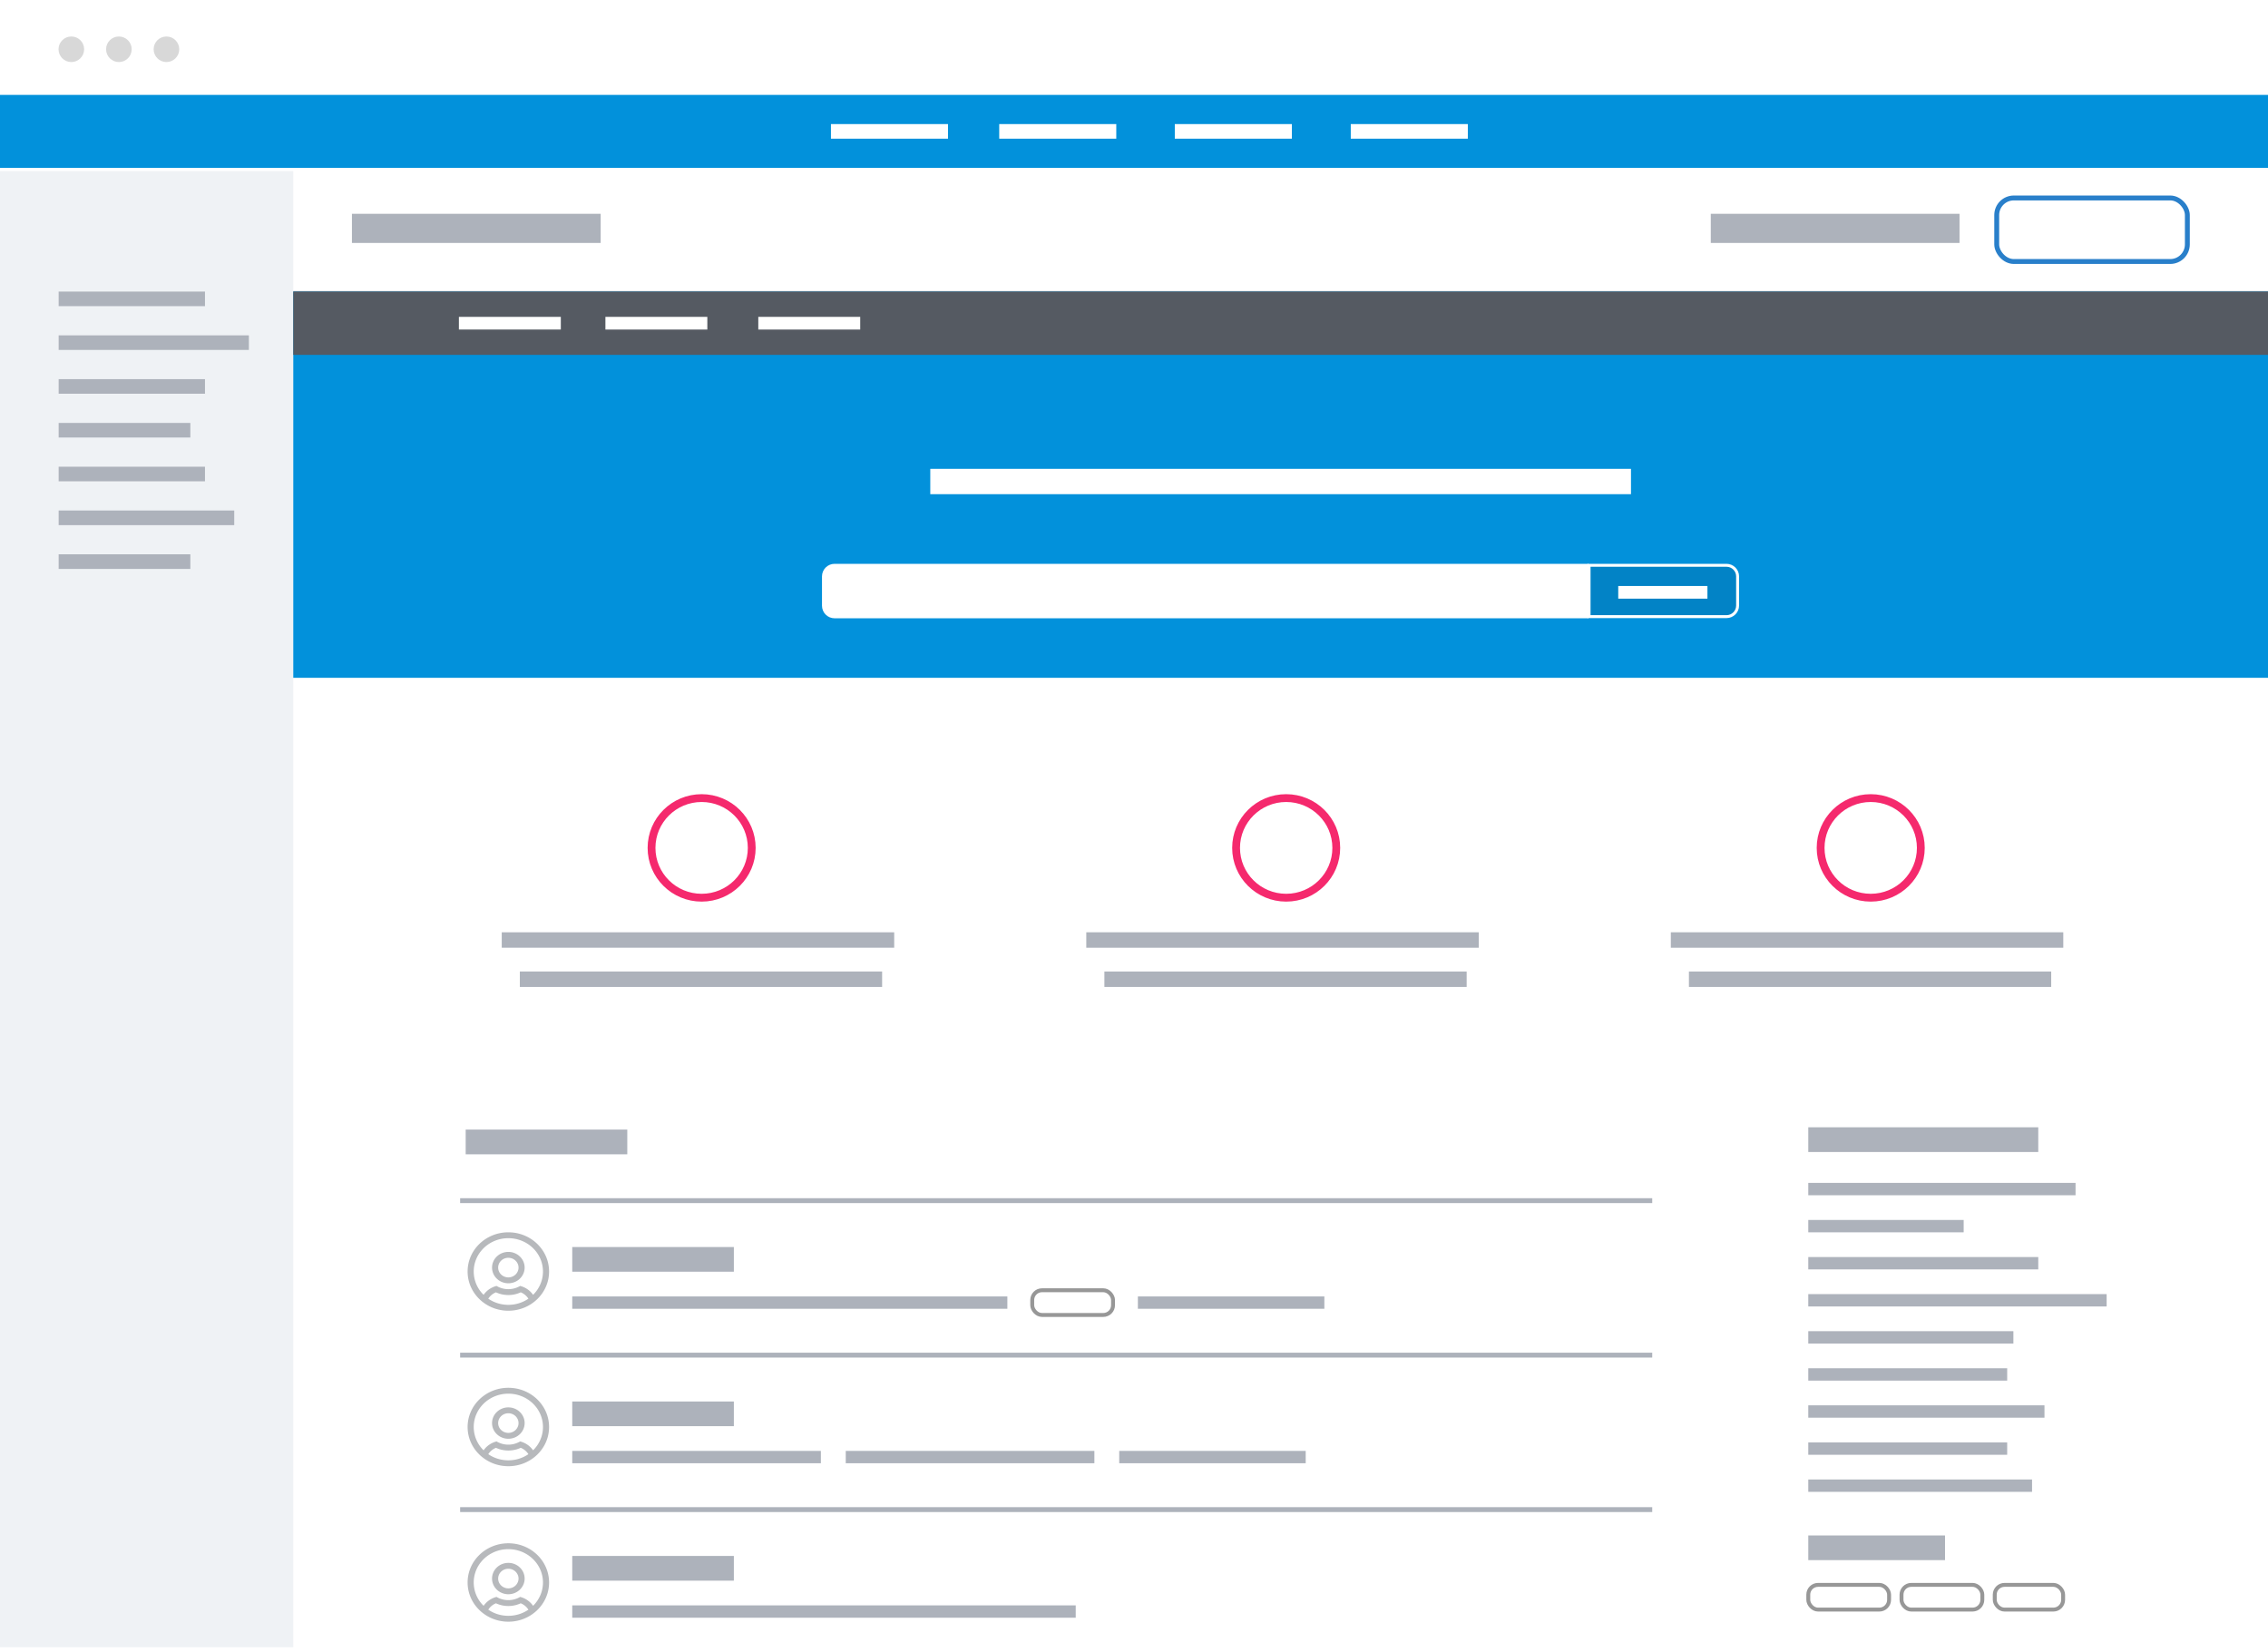 <svg width="232" height="169" fill="none" xmlns="http://www.w3.org/2000/svg"><ellipse cx="7.297" cy="5.04" rx="1.31" ry="1.307" fill="#D8D8D8"/><ellipse cx="12.161" cy="5.04" rx="1.31" ry="1.307" fill="#D8D8D8"/><ellipse cx="17.026" cy="5.04" rx="1.31" ry="1.307" fill="#D8D8D8"/><path fill="#0291DB" d="M0 9.707h232v7.467H0z"/><path fill="#fff" d="M102.213 12.693h11.974v1.493h-11.974zM120.174 12.693h11.974v1.493h-11.974zM138.174 12.693h11.974v1.493h-11.974zM85 12.693h11.974v1.493H85z"/><path fill="#ADB2BB" d="M36 21.87h25.445v2.982H36zM175 21.87h25.445v2.982H175z"/><path fill="#EFF2F5" d="M0 17.5h30v151H0z"/><path fill="#ADB2BB" d="M6 29.823h14.968v1.493H6zM6 38.783h14.968v1.493H6zM6 47.743h14.968v1.493H6zM6 56.703h13.471v1.493H6zM6 52.223h17.961v1.493H6zM6 34.303h19.458v1.493H6zM6 43.263h13.471v1.493H6z"/><rect x="204.25" y="20.25" width="19.5" height="6.5" rx="1.75" stroke="#297FCA" stroke-width=".5"/><path d="M30 30h202" stroke="#D5D5D7" stroke-width=".5"/><path fill="#0291DB" d="M30 29.822h202v39.513H30z"/><path fill="#555A62" d="M30 29.822h202V36.3H30z"/><path fill="#fff" d="M61.929 32.413h10.426v1.296H61.929zM77.568 32.413h10.426v1.296H77.568zM95.161 47.959h71.677v2.591H95.161z"/><g clip-path="url(#a)"><path d="M84.084 58.961c0-.71.575-1.285 1.285-1.285h77.126v5.57H85.369c-.71 0-1.285-.576-1.285-1.286V58.96Z" fill="#fff"/></g><path d="M162.552 57.826h14.058c.627 0 1.135.508 1.135 1.135v2.98c0 .627-.508 1.136-1.135 1.136h-14.058v-5.251Z" fill="#000" fill-opacity=".1" stroke="#fff" stroke-width=".3"/><path fill="#fff" d="M165.535 59.943h9.123v1.296h-9.123zM46.942 32.413h10.426v1.296H46.942z"/><g filter="url(#b)"><rect x="47" y="76.544" width="49.41" height="29.041" rx="1.8" fill="#fff"/></g><path fill="#ADB2BB" d="M51.324 95.366H91.47v1.581H51.324zM53.176 99.378h37.058v1.581H53.176z"/><ellipse cx="71.772" cy="86.734" rx="5.125" ry="5.095" stroke="#F5296D" stroke-width=".8"/><g filter="url(#c)"><rect x="106.795" y="76.544" width="49.41" height="29.041" rx="1.8" fill="#fff"/></g><path fill="#ADB2BB" d="M111.119 95.366h40.146v1.581h-40.146zM112.971 99.378h37.058v1.581h-37.058z"/><ellipse cx="131.567" cy="86.734" rx="5.125" ry="5.095" stroke="#F5296D" stroke-width=".8"/><g filter="url(#d)"><rect x="166.589" y="76.544" width="49.41" height="29.041" rx="1.8" fill="#fff"/></g><path fill="#ADB2BB" d="M170.913 95.366h40.146v1.581h-40.146zM172.765 99.378h37.058v1.581h-37.058z"/><ellipse cx="191.361" cy="86.734" rx="5.125" ry="5.095" stroke="#F5296D" stroke-width=".8"/><path fill="#ADB2BB" d="M58.537 127.56h16.531v2.528H58.537zM47.636 115.55h16.531v2.528H47.636zM184.974 157.065h13.988v2.528h-13.988zM58.537 132.616h44.508v1.264H58.537zM116.397 132.616h19.075v1.264h-19.075zM114.489 148.417h19.075v1.264h-19.075zM184.974 115.313H208.5v2.528h-23.526z"/><path d="M47.318 122.819H168.76" stroke="#ADB2BB" stroke-width=".5" stroke-linecap="square"/><path fill="#ADB2BB" d="M58.537 143.361h16.531v2.528H58.537zM58.537 148.417H83.97v1.264H58.537zM86.514 148.417h25.433v1.264H86.514z"/><path d="M47.318 138.621H168.76" stroke="#ADB2BB" stroke-width=".5" stroke-linecap="square"/><path fill="#ADB2BB" d="M58.537 159.163h16.531v2.528H58.537zM58.537 164.219h51.502v1.264H58.537z"/><path d="M47.318 154.422H168.76" stroke="#ADB2BB" stroke-width=".5" stroke-linecap="square"/><rect x="184.974" y="162.122" width="8.266" height="2.528" rx="1" stroke="#979797" stroke-width=".4"/><rect x="105.589" y="131.984" width="8.266" height="2.528" rx="1" stroke="#979797" stroke-width=".4"/><rect x="194.511" y="162.122" width="8.266" height="2.528" rx="1" stroke="#979797" stroke-width=".4"/><rect x="204.049" y="162.122" width="6.994" height="2.528" rx="1" stroke="#979797" stroke-width=".4"/><path fill="#ADB2BB" d="M184.974 121.002h27.34v1.264h-27.34zM184.974 124.794h15.896v1.264h-15.896zM184.974 128.587H208.5v1.264h-23.526zM184.974 132.379h30.52v1.264h-30.52zM184.974 136.171h20.982v1.264h-20.982zM184.974 139.964h20.346v1.264h-20.346zM184.974 143.756h24.161v1.264h-24.161zM184.974 147.549h20.346v1.264h-20.346zM184.974 151.341h22.89v1.264h-22.89z"/><path fill-rule="evenodd" clip-rule="evenodd" d="M52 134.079c2.301 0 4.167-1.796 4.167-4.011 0-2.216-1.866-4.011-4.167-4.011-2.301 0-4.167 1.795-4.167 4.011 0 2.215 1.866 4.011 4.167 4.011Zm3.542-4.011c0 .928-.386 1.77-1.011 2.384a2.294 2.294 0 0 0-1.325-.909c-.35.209-.764.33-1.206.33-.443 0-.855-.121-1.206-.33a2.294 2.294 0 0 0-1.325.909 3.332 3.332 0 0 1-1.01-2.384c0-1.883 1.585-3.41 3.54-3.41 1.957 0 3.543 1.527 3.543 3.41ZM52 133.477c.748 0 1.46-.224 2.051-.63a1.66 1.66 0 0 0-.784-.651c-.391.182-.822.278-1.267.278-.445 0-.876-.096-1.267-.278a1.66 1.66 0 0 0-.785.651c.592.406 1.303.63 2.052.63Zm0-2.206c-.92 0-1.667-.718-1.667-1.605 0-.886.746-1.604 1.667-1.604.92 0 1.667.718 1.667 1.604 0 .887-.747 1.605-1.667 1.605Zm0-.602c.575 0 1.042-.449 1.042-1.003 0-.553-.467-1.002-1.042-1.002s-1.042.449-1.042 1.002c0 .554.467 1.003 1.042 1.003ZM52 149.984c2.301 0 4.167-1.796 4.167-4.011S54.3 141.962 52 141.962c-2.301 0-4.167 1.796-4.167 4.011s1.866 4.011 4.167 4.011Zm3.542-4.011c0 .928-.386 1.77-1.011 2.385a2.291 2.291 0 0 0-1.325-.91c-.35.209-.764.33-1.206.33-.443 0-.855-.121-1.206-.33a2.291 2.291 0 0 0-1.325.91 3.336 3.336 0 0 1-1.01-2.385c0-1.883 1.585-3.409 3.54-3.409 1.957 0 3.543 1.526 3.543 3.409ZM52 149.382c.748 0 1.46-.224 2.051-.63a1.666 1.666 0 0 0-.784-.651c-.391.182-.822.278-1.267.278-.445 0-.876-.096-1.267-.278a1.666 1.666 0 0 0-.785.651c.592.406 1.303.63 2.052.63Zm0-2.206c-.92 0-1.667-.718-1.667-1.604 0-.886.746-1.605 1.667-1.605.92 0 1.667.719 1.667 1.605s-.747 1.604-1.667 1.604Zm0-.601c.575 0 1.042-.449 1.042-1.003 0-.554-.467-1.003-1.042-1.003s-1.042.449-1.042 1.003c0 .554.467 1.003 1.042 1.003ZM52 165.889c2.301 0 4.167-1.796 4.167-4.011S54.3 157.867 52 157.867c-2.301 0-4.167 1.796-4.167 4.011s1.866 4.011 4.167 4.011Zm3.542-4.011c0 .928-.386 1.77-1.011 2.385a2.296 2.296 0 0 0-1.325-.91c-.35.209-.764.33-1.206.33-.443 0-.855-.121-1.206-.33a2.296 2.296 0 0 0-1.325.91 3.336 3.336 0 0 1-1.01-2.385c0-1.883 1.585-3.409 3.54-3.409 1.957 0 3.543 1.526 3.543 3.409ZM52 165.287c.748 0 1.46-.223 2.051-.629a1.655 1.655 0 0 0-.784-.651c-.391.181-.822.278-1.267.278-.445 0-.876-.097-1.267-.278a1.654 1.654 0 0 0-.785.651 3.616 3.616 0 0 0 2.052.629Zm0-2.206c-.92 0-1.667-.718-1.667-1.604 0-.886.746-1.604 1.667-1.604.92 0 1.667.718 1.667 1.604 0 .886-.747 1.604-1.667 1.604Zm0-.601c.575 0 1.042-.449 1.042-1.003 0-.554-.467-1.003-1.042-1.003s-1.042.449-1.042 1.003c0 .554.467 1.003 1.042 1.003Z" fill="#777A80" opacity=".524"/><defs><filter id="b" x="44" y="74.544" width="55.41" height="35.041" filterUnits="userSpaceOnUse" color-interpolation-filters="sRGB"><feFlood flood-opacity="0" result="BackgroundImageFix"/><feColorMatrix in="SourceAlpha" values="0 0 0 0 0 0 0 0 0 0 0 0 0 0 0 0 0 0 127 0" result="hardAlpha"/><feOffset dy="1"/><feGaussianBlur stdDeviation="1.5"/><feColorMatrix values="0 0 0 0 0.333 0 0 0 0 0.353 0 0 0 0 0.384 0 0 0 0.305 0"/><feBlend in2="BackgroundImageFix" result="effect1_dropShadow_421_3863"/><feBlend in="SourceGraphic" in2="effect1_dropShadow_421_3863" result="shape"/></filter><filter id="c" x="103.795" y="74.544" width="55.41" height="35.041" filterUnits="userSpaceOnUse" color-interpolation-filters="sRGB"><feFlood flood-opacity="0" result="BackgroundImageFix"/><feColorMatrix in="SourceAlpha" values="0 0 0 0 0 0 0 0 0 0 0 0 0 0 0 0 0 0 127 0" result="hardAlpha"/><feOffset dy="1"/><feGaussianBlur stdDeviation="1.5"/><feColorMatrix values="0 0 0 0 0.333 0 0 0 0 0.353 0 0 0 0 0.384 0 0 0 0.305 0"/><feBlend in2="BackgroundImageFix" result="effect1_dropShadow_421_3863"/><feBlend in="SourceGraphic" in2="effect1_dropShadow_421_3863" result="shape"/></filter><filter id="d" x="163.589" y="74.544" width="55.41" height="35.041" filterUnits="userSpaceOnUse" color-interpolation-filters="sRGB"><feFlood flood-opacity="0" result="BackgroundImageFix"/><feColorMatrix in="SourceAlpha" values="0 0 0 0 0 0 0 0 0 0 0 0 0 0 0 0 0 0 127 0" result="hardAlpha"/><feOffset dy="1"/><feGaussianBlur stdDeviation="1.5"/><feColorMatrix values="0 0 0 0 0.333 0 0 0 0 0.353 0 0 0 0 0.384 0 0 0 0.305 0"/><feBlend in2="BackgroundImageFix" result="effect1_dropShadow_421_3863"/><feBlend in="SourceGraphic" in2="effect1_dropShadow_421_3863" result="shape"/></filter><clipPath id="a"><path fill="#fff" transform="translate(84.084 57.676)" d="M0 0h78.845v5.83H0z"/></clipPath></defs></svg>